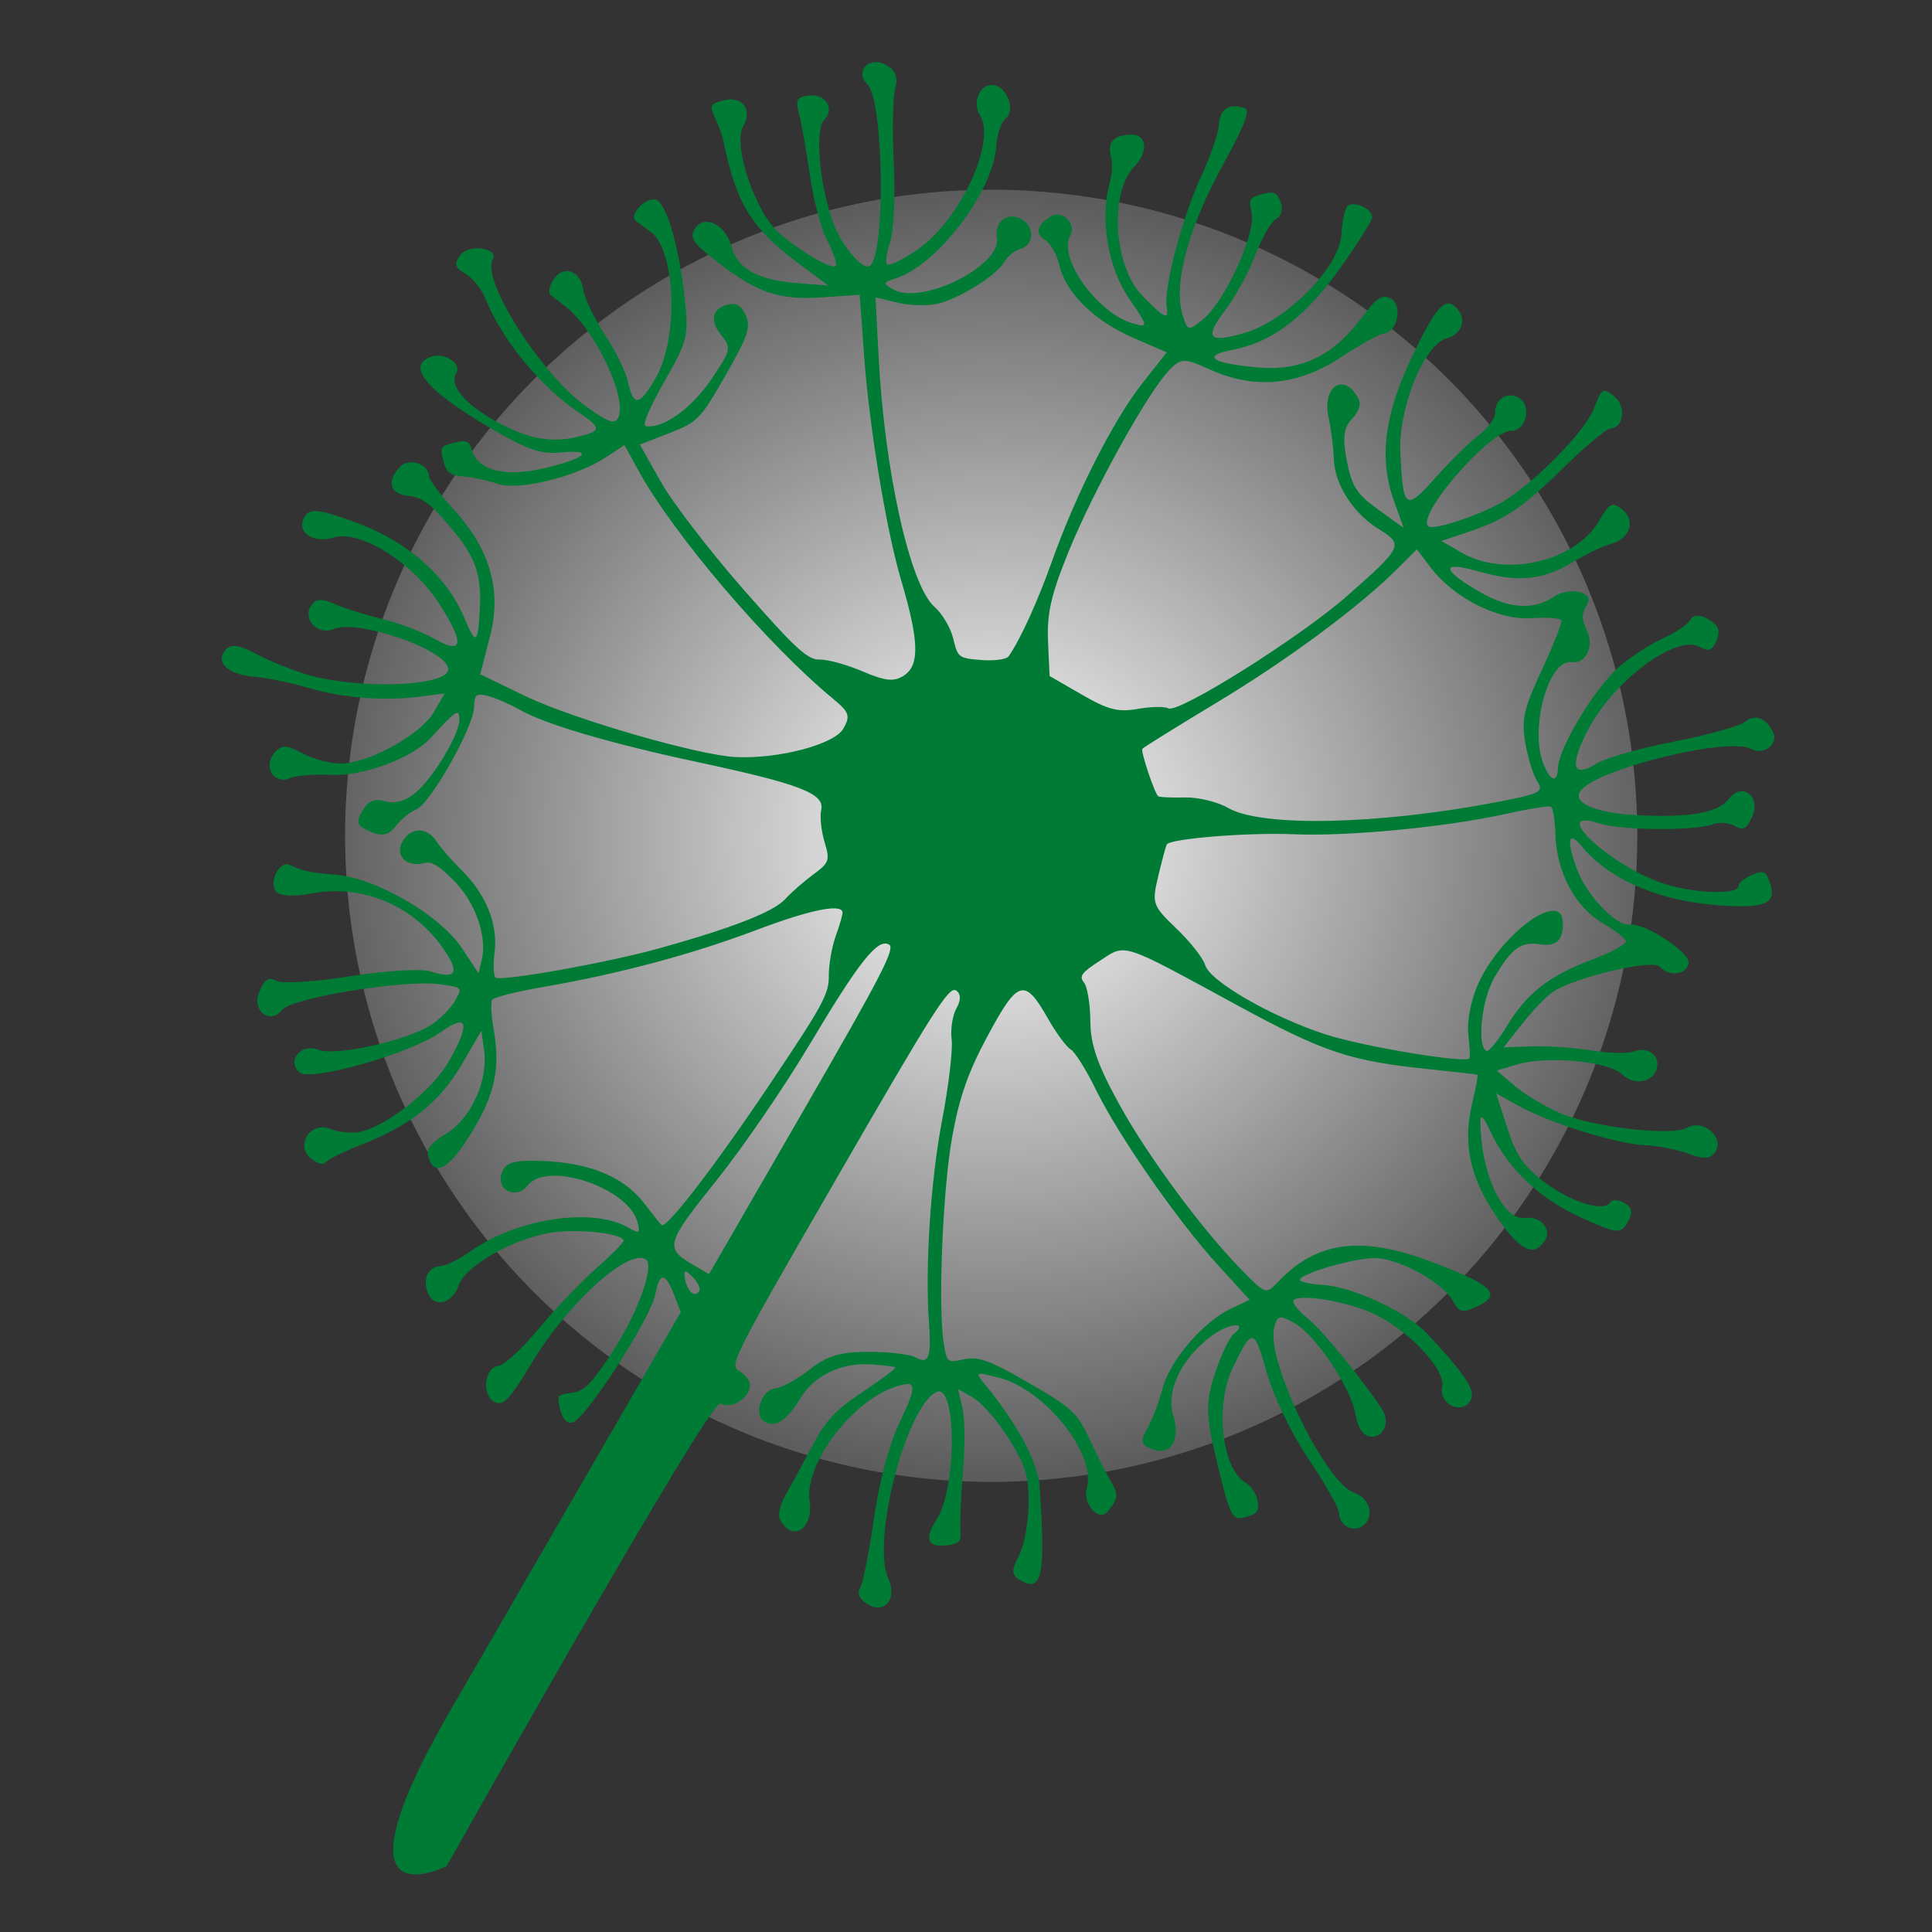 <?xml version="1.0" encoding="utf-8"?>
<svg viewBox="0 0 500 500" xmlns="http://www.w3.org/2000/svg">
  <rect x="0" y="0" width="500" height="500" fill="#333333" stroke="none"/>
  <defs>
    <radialGradient id="gradient-0" gradientUnits="userSpaceOnUse" cx="256.52" cy="216.305" r="167.211" spreadMethod="pad" gradientTransform="matrix(1.309, 0, 0, 1.245, -79.173, -53.003)">
      <stop offset="0" style="stop-color: rgb(255, 255, 255);"/>
      <stop offset="1" style="stop-color: rgba(255, 255, 255, 0);"/>
    </radialGradient>
  </defs>
  <circle cx="256.52" cy="216.305" r="167.211" style="fill: url(#gradient-0);"/>
  <path d="M 239.224 512.01 C 239.224 512.01 219.872 542.038 219.92 476.585 L 220.008 357.575 L 216.488 354.726 C 211.355 350.569 210.029 351.217 212.013 356.914 C 214.08 362.841 212.548 393.79 210.066 396.272 C 208.986 397.349 207.505 396.934 205.625 395.027 C 202.941 392.303 202.958 392.047 206.012 389.784 C 208.605 387.863 209.342 385.037 209.844 375.083 C 210.457 362.939 208.114 350.258 205.257 350.258 C 199.889 350.258 193.488 370.416 193.178 388.303 C 192.996 398.907 192.474 401.34 190.295 401.76 C 186.466 402.499 183.014 395.627 186.045 393.299 C 187.297 392.337 189.216 386.228 190.307 379.725 C 191.401 373.22 193.695 363.753 195.405 358.688 C 197.115 353.623 198.252 349.215 197.932 348.895 C 196.476 347.439 184.974 352.698 179.93 357.129 C 172.31 363.816 165.811 375.238 166.769 380.25 C 167.752 385.392 164.14 388.742 160.699 385.884 C 157.741 383.429 157.559 380.02 160.293 378.27 C 161.406 377.56 163.564 374.276 165.09 370.975 C 171.19 357.777 186.531 345.528 197.076 345.434 C 200.64 345.402 200.804 345.137 198.615 342.945 C 192.145 336.478 170.465 340.889 169.33 348.904 C 168.627 353.873 162.527 354.158 161.827 349.256 C 161.445 346.573 163.125 344.892 169.559 341.527 C 180.487 335.814 189.848 334.624 197.784 337.941 C 201.207 339.37 204.222 340.541 204.485 340.541 C 206.069 340.541 208.777 320.132 210.425 295.758 C 212.148 270.291 212.074 267.103 209.663 263.023 C 208.194 260.538 206.56 256.034 206.027 253.014 C 205.495 249.994 204.796 247.261 204.474 246.939 C 202.881 245.346 196.756 250.85 187.381 262.298 C 176.129 276.036 162.376 289.76 147.111 302.485 C 141.769 306.939 137.357 311.206 137.308 311.967 C 137.258 312.729 139.149 315.644 141.51 318.444 C 148.084 326.242 150.205 332.893 149.879 344.704 C 149.578 355.651 147.267 359.335 143.233 355.302 C 141.828 353.895 142.103 352.076 144.35 347.903 C 147.94 341.235 146.901 330.595 142.051 324.347 L 138.908 320.298 L 138.872 330.214 C 138.83 341.655 135.286 350.762 126.733 361.415 C 123.591 365.326 121.023 369.203 121.023 370.03 C 121.023 370.857 119.382 371.301 117.38 371.016 C 111.91 370.24 112.25 362.606 117.785 361.851 C 120.011 361.546 123.164 360.106 124.791 358.652 C 130.06 353.941 135.6 339.978 135.571 331.477 C 135.535 319.932 133.533 317.974 129.931 325.962 C 126.094 334.473 107.267 353.89 103.549 353.175 C 99.075 352.314 100.102 346.298 104.829 345.676 C 109.342 345.082 123.258 332.403 126.817 325.641 C 128.084 323.235 129.12 319.402 129.12 317.118 C 129.12 312.967 129.12 312.967 123.185 315.447 C 114.792 318.954 92.191 337.476 91.578 341.35 C 90.755 346.539 84.698 345.558 84.073 340.136 C 83.682 336.731 84.253 335.676 86.503 335.659 C 88.12 335.645 95.275 330.895 102.4 325.102 C 109.525 319.309 117.375 314.126 119.841 313.582 C 126.892 312.029 126.679 309.975 119.112 306.541 C 106.944 301.018 92.745 303.025 82.918 311.651 C 79.672 314.503 76.264 316.199 74.866 315.663 C 71.937 314.538 71.61 308.229 74.466 307.965 C 78.294 307.612 79.744 307.138 86.206 304.125 C 95.752 299.673 114.802 299.779 123.909 304.331 L 130.844 307.799 L 129.801 304.331 C 128.011 298.392 121.051 292.388 113.508 290.275 C 108.072 288.753 105.809 288.711 104.417 290.103 C 101.077 293.443 96.732 292.299 96.732 288.084 C 96.732 283.667 100.401 281.609 104.487 283.736 C 106.012 284.529 110.256 285.973 113.92 286.949 C 122.493 289.225 128.927 294.341 131.766 301.138 C 133.007 304.104 134.579 306.533 135.259 306.533 C 137.266 306.533 158.46 288.659 168.042 278.884 C 181.913 264.735 189.006 255.867 189.969 251.475 C 190.456 249.248 191.852 245.138 193.073 242.341 C 195.14 237.606 195.022 237.001 191.382 233.582 C 189.232 231.563 187.031 228.514 186.489 226.81 C 185.186 222.704 178.4 223.768 152.602 232.114 C 130.57 239.243 113.519 243.366 105.944 243.399 C 103.103 243.411 99.158 243.856 97.176 244.388 C 94.049 245.225 93.817 245.814 95.434 248.819 C 97.889 253.383 98.06 276.256 95.66 279.174 C 94.638 280.416 93.551 283.255 93.242 285.481 C 92.822 288.521 91.573 289.658 88.23 290.042 C 84.403 290.482 83.777 289.974 83.777 286.429 C 83.777 283.409 84.833 282.038 87.719 281.314 C 90.201 280.691 92.299 278.492 93.386 275.375 C 95.462 269.417 95.615 256.395 93.645 253.284 C 92.148 250.921 91.753 251.713 89.641 261.288 C 88.12 268.188 79.38 278.703 72.063 282.436 C 68.269 284.371 64.356 287.059 63.369 288.41 C 60.759 291.978 55.896 289.611 56.539 285.083 C 56.964 282.084 58.126 281.402 63.056 281.263 C 66.355 281.169 70.955 279.846 73.278 278.324 C 79.525 274.231 87.016 261.519 87.016 255.012 L 87.016 249.469 L 81.753 253.478 C 74.291 259.158 64.836 263.633 55.437 265.931 C 50.984 267.019 44.978 269.028 42.09 270.397 C 36.032 273.264 31.473 272.19 32.261 268.078 C 32.676 265.915 34.581 265.171 40.266 264.954 C 44.367 264.797 50.906 263.813 54.793 262.764 C 68.488 259.077 86.958 247.214 84.697 243.555 C 82.078 239.319 57.808 243.973 53.711 249.498 C 51.273 252.785 45.722 251.329 45.722 247.403 C 45.722 245.021 46.982 244.054 50.579 243.679 C 53.251 243.399 59.032 242.122 63.423 240.845 C 67.815 239.565 74.251 238.519 77.727 238.519 C 86.296 238.519 85.055 235.609 74.103 230.017 C 62.688 224.187 46.81 223.662 41.883 228.95 C 38.116 232.994 32.766 232.469 32.766 228.053 C 32.766 225.48 34.653 224.56 43.293 222.914 C 58.361 220.046 71.877 222.554 81.753 230.05 C 87.845 234.675 88.141 234.117 83.948 225.904 C 79.785 217.747 76.056 214.69 65.912 211.118 C 59.164 208.741 56.45 208.464 53.415 209.848 C 48.921 211.895 46.391 209.441 47.727 204.332 C 48.549 201.192 53.72 200.113 55.346 202.742 C 55.844 203.55 60.236 205.464 65.106 206.996 C 78.522 211.216 86.5 218.904 89.808 230.798 L 92.525 240.572 L 105.559 239.599 C 119.112 238.585 151.929 230.488 160.55 226.031 C 170.376 220.949 180.939 210.47 180.939 205.8 C 180.94 201.998 180.137 201.286 174.867 200.405 C 152.913 196.737 117.487 184.131 101.224 174.199 L 95.191 170.513 L 92.546 175.771 C 88.43 183.957 77.356 194.54 71.768 195.629 C 69.02 196.166 65.112 197.424 63.081 198.428 C 60.099 199.901 58.866 199.728 56.662 197.523 C 54.104 194.966 54.106 194.623 56.698 192.031 C 58.858 189.871 59.891 189.695 61.419 191.222 C 65.375 195.178 72.268 193.401 79.764 186.491 C 88.103 178.806 89.441 175.034 81.933 180.38 C 77.847 183.29 74.593 184.012 65.334 184.061 C 44.484 184.174 35.792 181.308 40.343 175.821 C 42.698 172.986 48.151 173.191 48.151 176.116 C 48.151 179.704 53.505 181.84 62.513 181.84 C 71.935 181.84 78.264 179.756 83.372 174.972 C 88.311 170.344 88.005 169.611 80.943 169.152 C 68.928 168.374 54.281 162.878 45.097 155.706 C 42.973 154.049 39.461 152.692 37.293 152.692 C 34.13 152.692 33.453 151.969 33.867 149.048 C 34.388 145.391 41.673 142.581 41.673 146.038 C 41.673 151.968 67.121 165.331 81.178 166.781 C 88.441 167.531 90.254 167.251 90.254 165.381 C 90.254 159.797 73.356 148.182 63.534 147.012 C 61.753 146.8 59.748 146.535 59.081 146.419 C 58.412 146.305 57.867 144.734 57.867 142.923 C 57.867 138.136 62.613 136.944 65.766 140.94 C 67.21 142.771 72.037 146.085 76.49 148.304 C 80.943 150.524 85.975 153.877 87.671 155.756 C 92.298 160.874 93.493 159.966 93.493 151.326 C 93.493 139.491 81.471 120.24 73.525 119.349 C 71.593 119.132 69.465 118.893 68.798 118.818 C 66.416 118.554 67.632 112.533 70.273 111.52 C 73.12 110.426 82.892 120.001 91.489 132.303 C 95.392 137.89 95.915 140.132 95.917 151.322 C 95.921 158.507 96.581 163.794 97.443 163.512 C 101.615 162.143 105.47 153.771 106.131 144.649 C 106.8 135.39 106.638 134.87 102.591 133.331 C 97.981 131.578 97.098 128.215 100.509 125.387 C 102.104 124.062 103.457 124.176 105.711 125.822 C 108.267 127.692 108.764 130.254 108.815 141.812 C 108.875 154.895 108.623 155.891 103.725 161.998 L 98.572 168.421 L 108.125 174.07 C 113.38 177.18 128.005 183.227 140.626 187.509 C 159.835 194.027 164.086 194.975 166.712 193.335 C 168.439 192.257 173.504 190.942 177.971 190.414 C 184.334 189.659 186.453 188.651 187.774 185.753 C 189.739 181.441 186.376 176.106 174.719 165.036 C 164.81 155.627 147.686 134.754 137.293 119.419 L 128.462 106.39 L 120.619 111.667 C 111.204 118.004 105.538 119.19 92.684 117.509 C 84.476 116.437 82.968 115.738 82.968 113.008 C 82.968 108.48 89.227 107.939 93.394 112.106 C 97.647 116.36 103.723 116.291 112.926 111.883 L 120.214 108.39 L 110.497 107.251 C 95.651 105.512 88.748 101.758 78.109 89.629 C 77.218 88.613 75.032 86.764 73.251 85.518 C 70.221 83.4 70.187 83.077 72.72 80.505 C 76.252 76.921 80.539 78.652 80.539 83.667 C 80.539 89.349 94.71 101.732 102.73 103.057 C 111.133 104.446 119.417 104.366 119.34 102.895 C 119.307 102.226 116.974 100.224 114.16 98.441 C 111.344 96.66 105.889 91.195 102.038 86.297 C 98.188 81.397 93.558 75.871 91.75 74.014 C 88.824 71.008 88.737 70.414 90.959 68.571 C 94.474 65.651 98.929 67.717 97.868 71.775 C 96.94 75.327 105.972 87.997 113.852 94.195 C 118.403 97.775 125.393 100.278 126.829 98.842 C 130.004 95.668 108.926 59.791 102.972 58.236 C 98.248 57 99.69 51.48 104.734 51.48 C 107.57 51.48 108.952 52.627 109.762 55.655 C 110.376 57.953 114.617 65.605 119.187 72.66 C 123.755 79.715 127.941 87.854 128.487 90.75 C 129.032 93.644 130.062 96.012 130.775 96.012 C 131.486 96.012 133.591 92.868 135.452 89.023 C 141.31 76.927 139.4 54.438 132.188 50.577 C 128.603 48.66 128.103 43.31 131.391 42.047 C 134.702 40.776 139.549 44.856 138.371 47.923 C 137.827 49.342 138.489 52.722 139.842 55.434 C 145.033 65.838 142.031 89.627 134.476 97.977 C 132.04 100.666 132.093 100.871 135.222 100.871 C 143.729 100.871 156.554 81.508 151.822 75.809 C 149.119 72.551 150.901 68.483 155.031 68.483 C 158.966 68.483 161.108 72.768 158.483 75.393 C 157.474 76.401 156.65 78.569 156.65 80.207 C 156.65 84.364 151.218 94.567 146.943 98.441 C 144.977 100.224 140.887 102.409 137.852 103.3 L 132.336 104.92 L 140.689 117.792 C 156.89 142.761 177.334 165.005 185.604 166.66 C 188.259 167.19 192.019 169.316 193.96 171.382 C 197.371 175.013 197.676 175.052 202.98 172.522 C 205.999 171.083 208.54 169.129 208.627 168.179 C 209.094 163.051 208.039 152.082 206.029 141.163 C 202.716 123.154 201.543 101.53 203.243 89.809 L 204.73 79.558 L 195.491 80.63 C 184.448 81.913 174.489 79.349 169.379 73.911 C 167.412 71.816 164.47 70.103 162.844 70.103 C 159.674 70.103 159.053 67.452 161.369 63.793 C 163.098 61.061 167.985 62.587 167.985 65.858 C 167.985 72.433 184.077 79.795 193.356 77.466 C 197.523 76.42 197.356 76.214 189.211 72.314 C 180.56 68.176 172.398 58.258 170.076 49.067 C 169.516 46.848 168.054 44.03 166.83 42.805 C 164.18 40.157 164.729 37.771 168.533 35.4 C 172.055 33.205 174.738 36.858 173.432 42.068 C 171.127 51.249 181.709 67.194 192.004 70.053 C 199.957 72.263 201.125 72.149 198.832 69.386 C 195.717 65.635 190.764 47.5 189.737 36.095 C 189.217 30.306 187.986 23.913 187.003 21.892 C 185.158 18.094 186.299 15.726 190.445 14.753 C 192.194 14.344 192.755 17.825 193.102 31.237 C 193.575 49.552 197.496 63.757 203.604 69.286 C 206.661 72.052 206.829 71.992 208.588 67.483 C 211.175 60.852 209.382 41.407 205.822 37.473 C 203.228 34.607 203.217 34.177 205.662 31.729 C 207.835 29.558 208.752 29.453 210.797 31.151 C 212.385 32.469 212.802 34.082 211.952 35.603 C 211.217 36.916 211.241 41.753 212.004 46.354 C 212.766 50.953 212.945 58.179 212.397 62.41 C 211.214 71.588 212.908 72.207 219.713 65.083 C 227.541 56.893 232.441 37.875 228.618 30.509 C 227.334 28.034 226.283 24.999 226.283 23.763 C 226.283 21.436 232.013 20.596 233.301 22.735 C 233.702 23.403 233.453 30.212 232.747 37.869 C 231.298 53.584 227.16 63.53 219.194 70.441 C 212.805 75.984 216.153 76.253 227.249 71.086 C 237.217 66.444 242.421 58.89 243.88 46.935 C 244.733 39.946 245.454 38.524 248.145 38.524 C 251.615 38.524 253.809 45.403 250.925 47.247 C 250.071 47.794 247.099 52.76 244.32 58.284 C 238.36 70.14 229.124 76.627 216.481 77.842 C 209.25 78.536 208.551 78.989 207.5 83.659 C 205.686 91.724 206.197 119.745 208.462 136.498 C 210.101 148.609 211.588 153.517 215.446 159.574 L 220.35 167.266 L 229.967 167.266 C 237.859 167.266 240.442 166.541 244.392 163.218 C 247.038 160.991 250.066 159.169 251.122 159.169 C 254.07 159.169 271.45 126.292 276.68 110.814 C 282.813 92.673 282.757 91.946 275.202 91.747 C 267.37 91.543 259.463 87.458 255.962 81.809 C 254.456 79.378 251.511 75.503 249.418 73.2 C 243.85 67.068 247.041 60.924 253.627 65.096 C 255.063 66.005 255.51 67.949 254.871 70.501 C 254.11 73.534 255.121 75.935 259.107 80.545 C 263.533 85.665 265.598 86.73 272.438 87.43 L 280.534 88.257 L 274.847 83.43 C 265.878 75.813 261.458 65.187 260.21 48.245 C 259.141 33.719 259.976 30.596 264.472 32.321 C 267.84 33.614 268.42 37.449 265.666 40.205 C 261.383 44.488 263.828 62.091 270.052 71.793 C 278.05 84.258 278.812 84.33 281.178 72.877 C 282.321 67.344 284.205 60.546 285.364 57.772 C 286.524 54.997 286.889 51.782 286.177 50.629 C 284.305 47.603 286.069 44.192 289.503 44.192 C 293.504 44.192 295.509 50.672 292.099 52.58 C 287.116 55.369 281.576 84.677 286.033 84.677 C 287.984 84.677 296.916 74.384 299.755 68.865 C 304.521 59.599 308.709 42.824 307.742 36.866 C 306.847 31.344 307.039 30.985 310.645 31.497 C 314.622 32.062 316.978 37.31 314.078 39.139 C 313.203 39.692 310.863 45.973 308.876 53.098 C 304.614 68.389 302.423 72.972 295.719 80.605 L 290.723 86.297 L 296.821 86.297 C 309.833 86.297 323.447 73.512 323.447 61.296 C 323.447 56.013 323.878 55.364 327.073 55.819 C 331.61 56.467 332.711 61.395 329.116 64.97 C 327.622 66.458 324.826 70.518 322.9 73.998 C 318.39 82.146 313.381 85.7 302.564 88.426 C 292.889 90.863 294.495 92.79 306.169 92.75 C 314.717 92.719 320.435 89.844 323.13 84.223 C 325.148 80.018 331.544 77.9 331.544 81.438 C 331.544 84.656 332.028 85.521 335 87.602 C 338.63 90.144 338.968 95.302 335.592 96.597 C 329.91 98.779 334.673 117.022 342.52 123.137 C 346.354 126.123 348.086 125.599 346.175 122.028 C 343.719 117.439 344.132 99.08 346.866 91.331 C 348.167 87.644 350.926 82.269 352.998 79.388 C 355.071 76.507 356.739 73.058 356.705 71.721 C 356.666 70.193 358.144 69.292 360.691 69.292 C 363.657 69.292 364.878 70.268 365.257 72.936 C 365.65 75.701 364.972 76.58 362.444 76.58 C 355.301 76.58 347.152 95.727 348.026 110.46 C 348.616 120.385 350.912 122.425 354.321 116.054 C 355.594 113.676 362.103 106.977 368.784 101.17 C 375.467 95.363 381.457 89.276 382.096 87.644 C 383.356 84.43 386.095 83.893 389.671 86.157 C 392.622 88.024 390.768 92.758 387.057 92.828 C 380.209 92.958 354.214 118.102 354.214 124.595 C 354.214 128.244 361.314 127.066 371.395 121.744 C 382.94 115.649 387.886 111.321 388.539 106.74 C 389.306 101.361 395.379 102.182 396.02 107.753 C 396.424 111.259 395.864 112.206 393.386 112.206 C 391.654 112.206 389.327 113.302 388.216 114.643 C 384.947 118.58 368.436 127.945 362.555 129.194 C 349.879 131.889 367.481 136.792 382.511 134.752 C 391.069 133.59 403.387 127.428 401.916 125.046 C 401.565 124.481 402.272 122.664 403.481 121.008 C 405.351 118.451 406.078 118.324 408.288 120.158 C 412.603 123.738 411.299 126.229 402.777 130.685 C 387.537 138.655 372.708 140.758 361.586 136.53 C 356.339 134.535 357.569 137.556 364.121 142.758 C 369.497 147.028 379.919 149.975 382.497 147.957 C 385.609 145.521 399.687 146.288 400.709 148.95 C 401.819 151.848 398.173 154.56 394.643 153.465 C 392.069 152.667 377.025 166.882 374.039 172.934 C 373.16 174.715 371.933 179.676 371.312 183.955 L 370.181 191.74 L 376.367 187.864 C 379.77 185.732 386.005 182.681 390.222 181.084 C 394.44 179.486 398.721 177.181 399.732 175.96 C 402.171 173.023 405.905 173.141 407.077 176.192 C 408.545 180.02 404.621 183.574 400.162 182.454 C 395.485 181.28 380.901 187.987 375.399 193.843 L 371.665 197.819 L 377.661 198.945 C 380.96 199.563 387.156 199.655 391.428 199.148 C 400.701 198.051 419.611 189.814 421.786 185.926 C 423.96 182.043 431.136 183.234 431.136 187.48 C 431.136 189.888 429.719 190.931 425.468 191.644 C 422.351 192.168 417.367 193.871 414.395 195.428 C 408.007 198.78 390.085 202.797 380.934 202.929 L 374.457 203.026 L 381.429 209.331 C 386.987 214.359 390.106 215.847 396.812 216.677 C 405.373 217.736 414.132 215.699 414.132 212.647 C 414.132 211.736 415.59 210.989 417.371 210.989 C 419.71 210.989 420.61 212.068 420.61 214.873 C 420.61 218.481 419.831 218.835 409.678 219.852 C 397.682 221.054 386.65 218.371 377.807 212.098 C 374.916 210.047 373.586 209.647 374.404 211.076 C 381.12 222.811 392.632 230.915 397.201 227.122 C 399.986 224.809 404.416 226.186 404.416 229.363 C 404.416 234.998 400.236 235.33 390.243 230.491 C 379.324 225.201 373.377 218.536 370.309 208.156 C 369.191 204.369 368.094 201.273 367.874 201.273 C 367.652 201.273 362.652 203.435 356.761 206.077 C 337.489 214.726 330.704 216.125 304.824 216.785 C 270.464 217.663 272.184 217.3 268.541 224.449 C 265.89 229.649 265.766 230.761 267.745 231.521 C 269.036 232.015 271.932 235.559 274.181 239.396 C 277.282 244.688 281.571 248.353 291.95 254.577 C 305.057 262.437 326.713 271.82 340.451 275.588 C 349.077 277.957 348.847 278.019 350.117 272.931 C 353.55 259.173 362.964 252.146 382.058 249.089 C 399.199 246.344 402.185 247.31 397.227 253.998 C 395.243 256.673 394.401 256.839 391.581 255.117 C 387.096 252.379 374.52 252.558 368.948 255.441 C 364.334 257.825 353.481 269.095 354.662 270.274 C 355.016 270.631 357.651 269.752 360.514 268.323 C 367.301 264.938 382.659 263.597 389.842 265.762 C 404.093 270.059 408.465 272.277 408.465 275.209 C 408.465 279.575 401.752 280.129 400.401 275.873 C 398.912 271.179 383.909 266.982 373.895 268.457 C 365.903 269.634 355.834 273.693 355.834 275.737 C 355.834 276.41 358.366 277.372 361.462 277.874 C 366.272 278.654 381.793 284.543 389.842 288.639 C 393.324 290.414 393.793 295.027 390.611 296.245 C 388.834 296.929 386.711 295.86 384.419 293.128 C 379.902 287.742 365.441 280.624 359.018 280.624 C 354.585 280.624 354.115 281.05 355.022 284.267 C 357.376 292.606 386.526 312.396 394.284 310.917 C 398.494 310.115 401.964 313.479 400.598 317.038 C 399.453 320.022 395.34 320.25 393.564 317.43 C 392.853 316.297 386.638 312.622 379.754 309.26 C 372.542 305.741 363.793 299.795 359.106 295.231 C 350.532 286.878 350.094 287.049 350.914 298.434 C 351.702 309.378 361.534 322.727 368.808 322.727 C 370.361 322.727 372.568 323.856 373.714 325.237 C 375.435 327.312 375.328 328.218 373.099 330.447 C 370.577 332.968 369.704 332.419 359.978 322.203 C 351.052 312.827 349.292 309.975 347.702 302.318 C 346.682 297.402 346.25 292.331 346.742 291.051 C 348.691 285.967 344.18 289.084 341.987 294.336 C 338.189 303.426 338.924 312.501 343.825 317.043 C 348.717 321.578 348.447 326.554 343.267 327.293 C 340.249 327.723 339.639 327.046 339.631 323.244 C 339.626 320.734 338.843 315.871 337.89 312.441 C 335.859 305.119 338.329 292.044 343.009 285.365 L 345.927 281.2 L 334.282 277.504 C 319.629 272.853 295.228 261.374 284.171 253.928 C 279.522 250.797 274.679 248.235 273.41 248.235 C 272.139 248.235 267.995 246.416 264.199 244.191 C 253.774 238.081 252.529 239.401 253.043 256.022 C 253.371 266.66 254.622 273.284 258.163 283.15 C 262.87 296.265 277.122 323.432 283.076 330.639 C 286.215 334.442 286.32 334.455 289.646 331.45 C 292.412 328.948 295.577 328.395 307.143 328.399 C 320.195 328.402 321.792 328.769 328.25 333.257 C 332.093 335.927 336.773 338.998 338.653 340.082 C 341.831 341.915 342.151 342.694 341.503 347.018 C 340.965 350.594 334.829 348.571 333.801 344.481 C 331.574 335.612 311.688 327.772 299.835 331.092 C 293.645 332.826 293.588 332.907 297.537 334.397 C 310.014 339.106 319.437 344.955 322.968 350.181 C 335.913 369.343 337.357 373.738 330.712 373.738 C 328.248 373.738 327.463 372.604 327.363 368.881 C 327.209 363.275 321.934 352.283 317.546 348.421 C 312.595 344.064 301.204 338.921 296.508 338.921 L 292.113 338.921 L 295.527 342.565 C 297.404 344.569 301.162 350.945 303.876 356.735 C 306.592 362.524 309.739 368.578 310.868 370.188 C 312.595 372.655 312.433 373.479 309.848 375.4 C 305.714 378.47 303.879 376.974 304.176 370.782 C 304.642 361.117 290.788 337.431 287.606 342.452 C 282.823 349.994 292.431 384.368 301.017 390.427 C 305.562 393.639 304.914 398.839 299.966 398.839 C 297.306 398.839 295.917 397.933 295.917 396.206 C 295.917 394.757 293.271 386.957 290.036 378.874 C 286.379 369.733 283.847 360.319 283.336 353.977 C 282.465 343.125 281.697 342.121 277.705 346.614 C 269.866 355.432 267.396 375.65 273.25 383.092 C 277.936 389.048 274.82 394.921 268.991 391.12 C 267.987 390.467 267.167 387.747 267.168 385.074 C 267.168 382.402 267.003 375.966 266.799 370.773 C 266.499 363.114 267.327 359.522 271.181 351.745 C 273.794 346.473 275.62 342.161 275.238 342.161 C 274.857 342.161 272.248 343.277 269.442 344.643 C 262.529 348.006 258.077 354.539 257.958 361.494 C 257.845 368.086 256.224 371.31 253.017 371.31 C 249.56 371.31 248.097 364.605 251.076 362.427 C 252.46 361.415 254.83 357.494 256.342 353.714 C 258.476 348.381 260.951 345.776 267.384 342.088 C 271.944 339.471 276.949 337.325 278.509 337.316 C 282.368 337.295 282.077 335.286 277.165 328.062 C 268.994 316.041 258.974 295.784 253.705 280.624 C 250.764 272.161 247.034 263.502 245.417 261.376 C 243.801 259.252 242.477 255.792 242.477 253.685 C 242.477 251.359 241.522 249.855 240.048 249.855 C 237.935 249.855 237.62 257.232 237.62 306.533 C 237.62 361.557 237.71 363.212 240.763 363.212 C 242.491 363.212 244.36 363.948 244.915 364.846 C 246.685 367.708 243.993 372.929 240.748 372.929 C 237.669 372.929 239.224 512.01 239.224 512.01 Z M 221.425 350.445 C 221.425 349.658 219.925 348.623 218.095 348.143 C 215.361 347.429 215.105 347.686 216.673 349.574 C 218.81 352.15 221.425 352.63 221.425 350.445 Z M 221.425 296.818 C 221.425 255.919 221.062 248.235 219.124 248.235 C 215.731 248.235 214.608 255.857 214.249 281.301 C 214.07 293.842 212.603 312.748 210.987 323.311 C 207.761 344.4 208.012 345.325 216.972 345.373 L 221.425 345.399 L 221.425 296.818 Z M 328.528 211.894 C 338.53 209.773 363.931 200.255 363.931 198.627 C 363.931 198.228 362.37 195.793 360.463 193.214 C 358.499 190.558 356.673 185.145 356.248 180.729 C 354.89 166.594 362.702 148.889 367.191 155.93 C 369.72 159.898 369.024 162.398 364.961 163.943 C 360.339 165.699 359.069 168.628 359.078 177.518 C 359.084 183.88 363.934 194.809 366.741 194.785 C 367.422 194.779 368.051 191.191 368.136 186.809 C 368.341 176.589 371.029 169.906 378.685 160.581 C 382.071 156.46 384.387 152.635 383.832 152.08 C 383.278 151.526 379.835 151.072 376.181 151.072 C 368.125 151.072 359.319 145.567 354.247 137.361 C 352.303 134.214 350.226 131.656 349.63 131.674 C 349.033 131.694 344.904 135.052 340.451 139.135 C 328.778 149.838 307.996 164.653 295.576 171.128 C 285.106 176.586 268.363 188.143 268.412 189.877 C 268.425 190.356 269.409 194.027 270.6 198.035 C 272.681 205.041 273.1 205.404 281.507 207.464 C 286.314 208.644 291.316 210.648 292.62 211.917 C 295.727 214.945 314.189 214.933 328.528 211.894 Z M 266.402 176.975 C 269.319 175.198 274.259 173.743 277.378 173.743 C 287.483 173.743 313.262 158.107 337.006 137.578 C 345.416 130.306 346.165 129.184 343.484 127.89 C 341.815 127.087 338.334 123.91 335.748 120.833 C 331.753 116.082 330.875 113.299 329.912 102.354 C 329.29 95.267 328.394 89.083 327.922 88.612 C 327.451 88.141 324.329 89.613 320.981 91.884 C 313.866 96.712 301.007 97.506 291.853 93.681 L 286.272 91.348 L 284.459 98.134 C 280.857 111.607 271.646 132.825 261.214 151.678 C 255.362 162.252 250.574 171.213 250.574 171.593 C 250.574 172.475 259.22 180.105 260.291 180.163 C 260.736 180.189 263.486 178.754 266.402 176.975 Z" id="path2597" transform="matrix(0.866, 0.5, -0.5, 0.866, 164.438, -80.082)" style="fill: rgb(0, 123, 53);"/>
</svg>